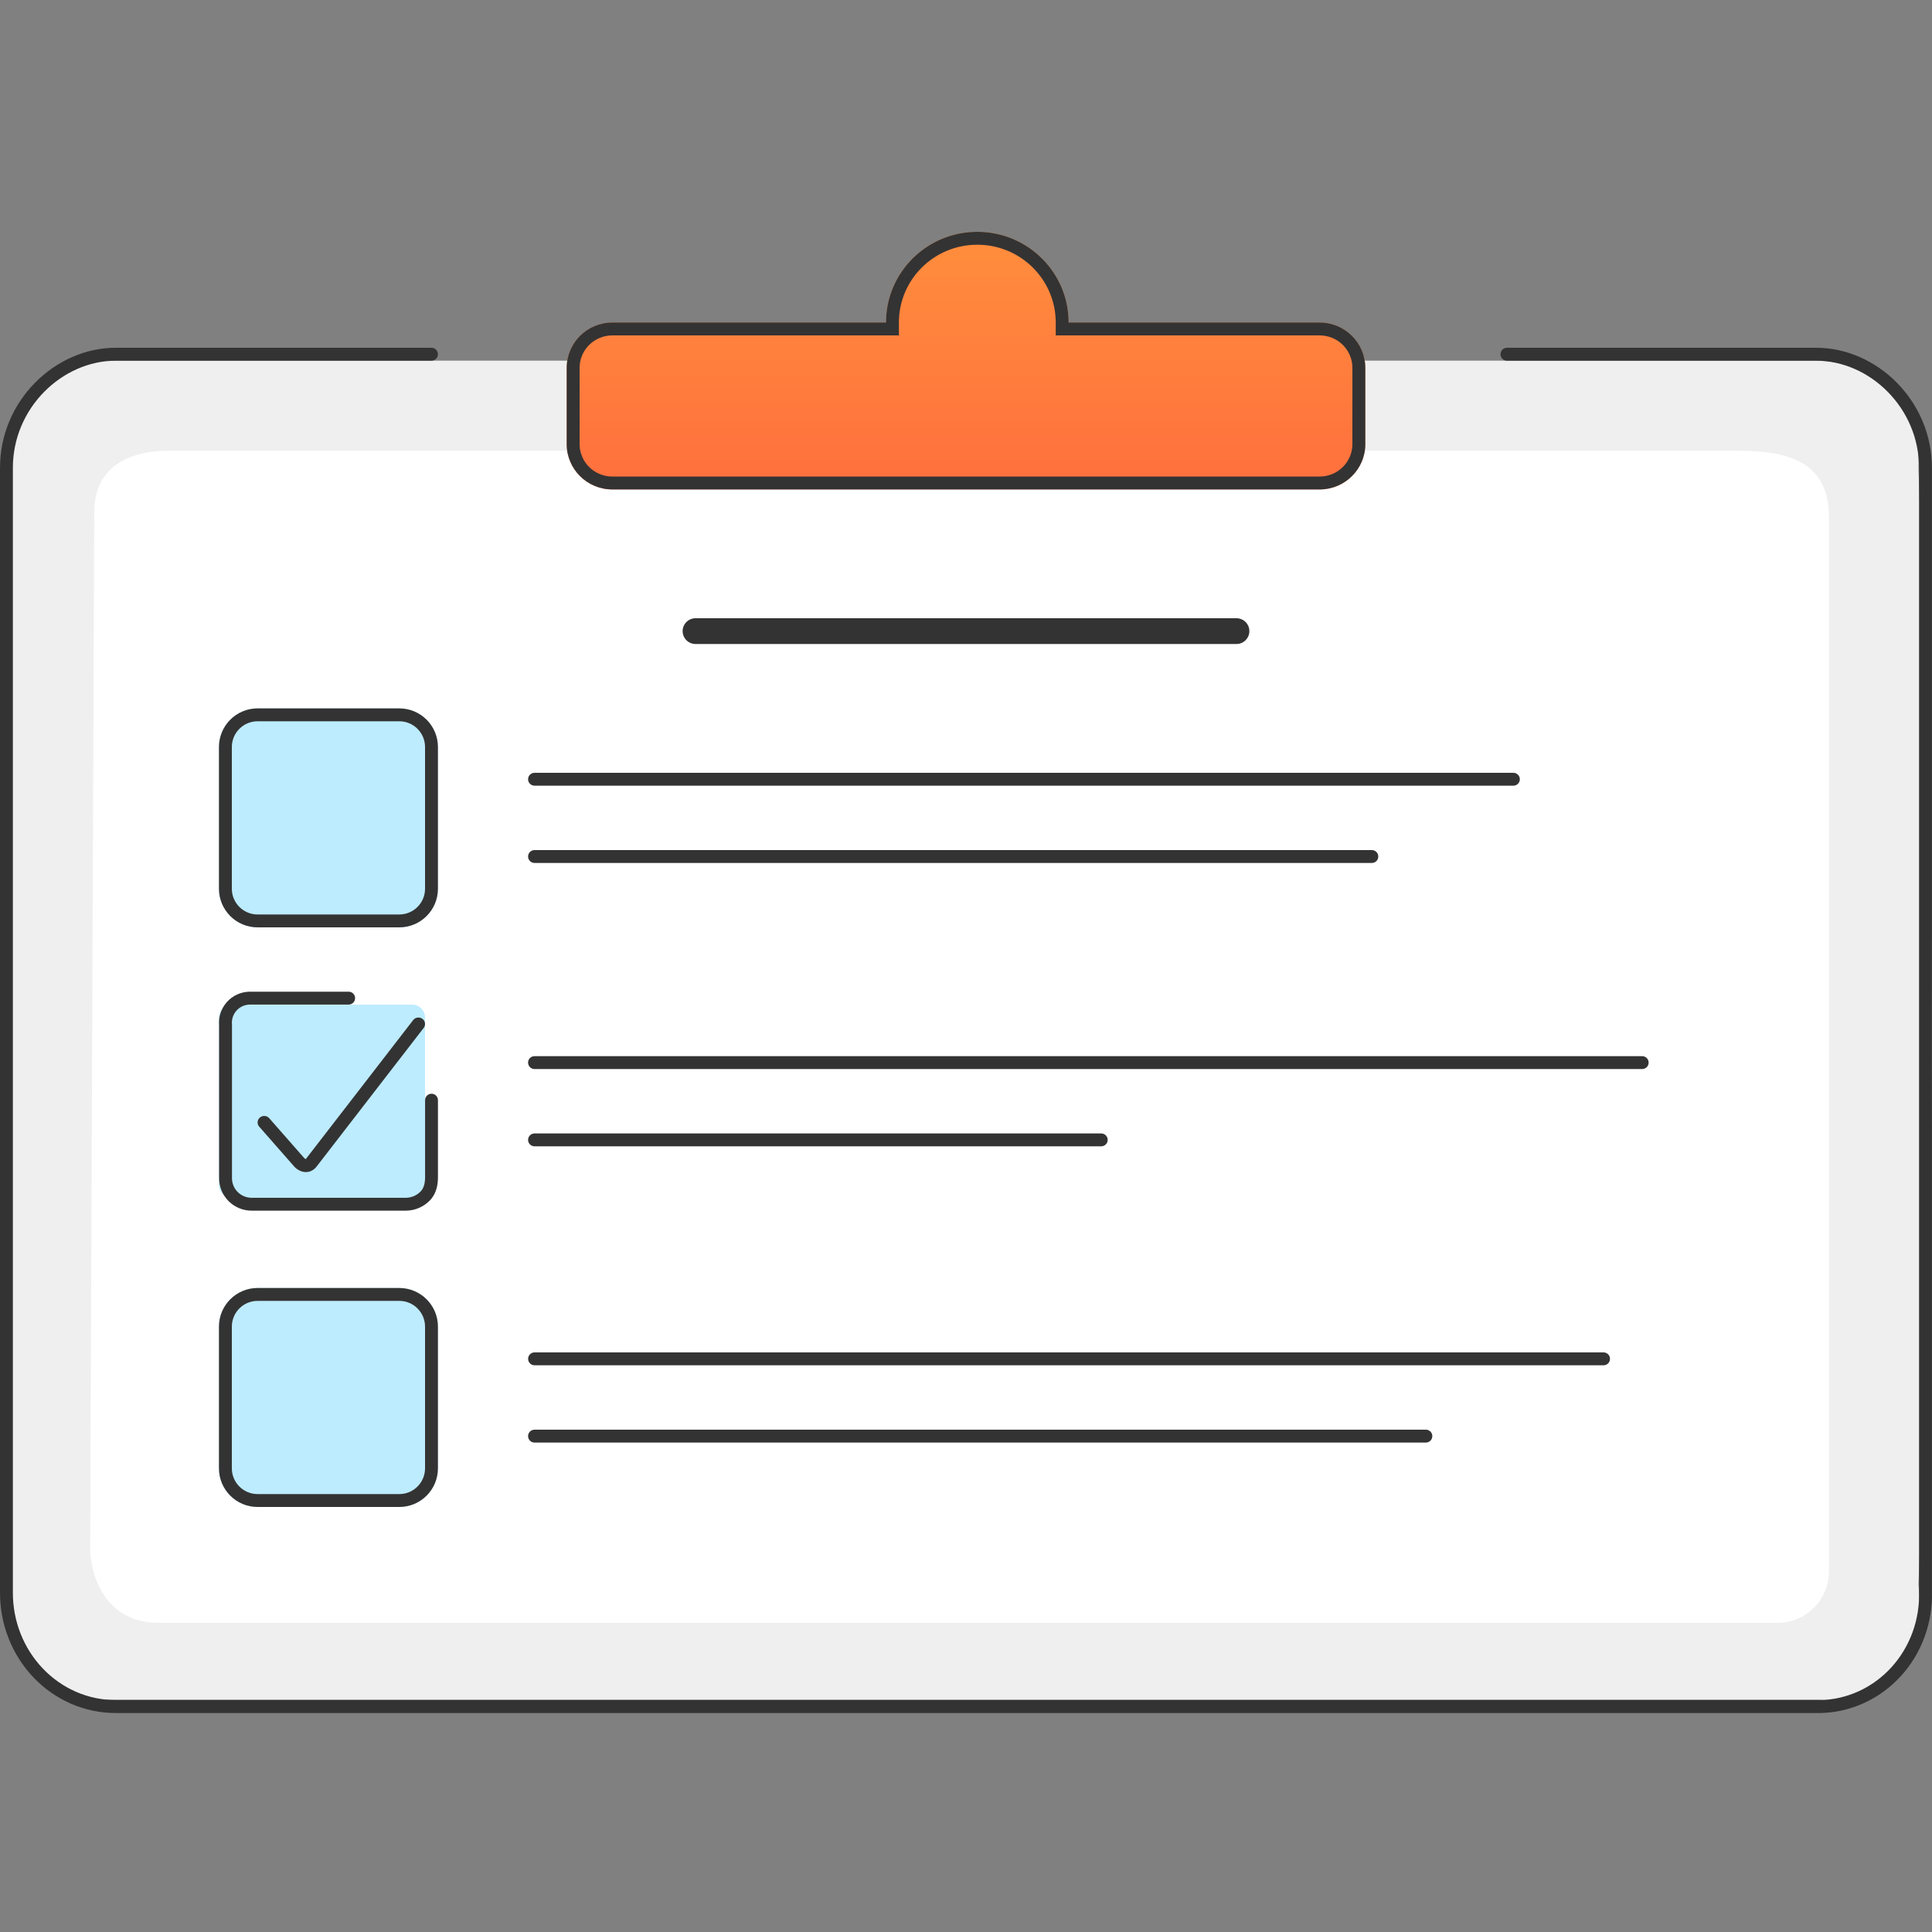 <svg width="150" height="150" viewBox="0 0 150 150" fill="none" xmlns="http://www.w3.org/2000/svg">
<rect x="0" y="0" width="150" height="150" fill="#808080" stroke="none"/>
<path fill-rule="evenodd" clip-rule="evenodd" d="M0 36.849C-0.013 34.53 0.884 32.24 2.45 30.595C4.015 28.95 6.203 28 8.423 28H140.946C143.166 28 145.841 28.855 147.406 30.5C148.972 32.145 148.965 34.181 148.952 36.5C148.952 36.5 150 63.11 150 80C150 96.89 148.952 123 148.952 123C149.459 128.451 145.865 132.458 141.235 131.958H8.423C6.203 131.958 4.015 131.008 2.45 129.363C0.884 127.718 -0.013 125.428 0 123.108V36.849Z" fill="#EFEFEF"/>
<path fill-rule="evenodd" clip-rule="evenodd" d="M7.318 39.72C7.318 37.031 9.038 35 13.115 35L135.012 35C139.218 35 142.023 36.091 142 40.187V102.984V122C142 124.209 140.209 126 138 126H12.286C8.081 126 7 122.142 7 120.213L7.318 39.72Z" fill="white"/>
<path fill-rule="evenodd" clip-rule="evenodd" d="M8.987 28.005C4.842 28.005 0.974 31.666 1 36.372L1 36.374L1 123.626L1 123.628C0.994 124.727 1.197 125.816 1.597 126.832C1.997 127.848 2.586 128.771 3.329 129.548C4.072 130.325 4.955 130.94 5.925 131.36C6.896 131.78 7.936 131.995 8.987 131.995H141.295C142.333 131.977 143.357 131.743 144.308 131.309C145.261 130.874 146.121 130.245 146.84 129.459C147.558 128.672 148.119 127.744 148.489 126.728C148.86 125.712 149.032 124.629 148.995 123.542L148.995 123.525V36.372C149.021 31.666 145.153 28.005 141.008 28.005H117C116.724 28.005 116.5 27.78 116.5 27.502C116.5 27.225 116.724 27 117 27H141.008C145.712 27 150.024 31.119 149.995 36.377V123.516C150.035 124.729 149.842 125.938 149.428 127.074C149.013 128.212 148.384 129.254 147.576 130.138C146.769 131.022 145.798 131.732 144.722 132.223C143.646 132.715 142.485 132.979 141.308 133L141.299 133H8.987C7.8 133 6.625 132.756 5.53 132.283C4.435 131.81 3.442 131.116 2.608 130.244C1.774 129.372 1.114 128.338 0.667 127.202C0.22 126.066 -0.006 124.85 0 123.624V36.376C-0.028 31.118 4.284 27 8.987 27H33.5C33.776 27 34 27.225 34 27.502C34 27.78 33.776 28.005 33.5 28.005H8.987Z" fill="#333333"/>
<path fill-rule="evenodd" clip-rule="evenodd" d="M82.967 25.041C82.967 21.156 79.795 18 75.878 18C71.962 18 68.79 21.146 68.79 25.041H47.544C45.591 25.041 44 26.613 44 28.556V34.485C44 36.427 45.591 38 47.544 38H102.456C104.409 38 106 36.427 106 34.485V28.556C106 26.613 104.409 25.041 102.456 25.041H82.967Z" fill="url(#paint0_linear_125_10475)"/>
<path fill-rule="evenodd" clip-rule="evenodd" d="M81.967 26.041V25.041C81.967 21.714 79.248 19 75.878 19C72.507 19 69.79 21.705 69.79 25.041V26.041H47.544C46.135 26.041 45 27.174 45 28.556V34.485C45 35.866 46.135 37 47.544 37H102.456C103.865 37 105 35.866 105 34.485V28.556C105 27.174 103.865 26.041 102.456 26.041H81.967ZM82.967 25.041C82.967 21.156 79.795 18 75.878 18C71.962 18 68.79 21.146 68.79 25.041H47.544C45.591 25.041 44 26.613 44 28.556V34.485C44 36.427 45.591 38 47.544 38H102.456C104.409 38 106 36.427 106 34.485V28.556C106 26.613 104.409 25.041 102.456 25.041H82.967Z" fill="#333333"/>
<path d="M17 103C17 101.343 18.343 100 20 100H31C32.657 100 34 101.343 34 103V114C34 115.657 32.657 117 31 117H20C18.343 117 17 115.657 17 114V103Z" fill="#BDECFF"/>
<path fill-rule="evenodd" clip-rule="evenodd" d="M31 101H20C18.895 101 18 101.895 18 103V114C18 115.105 18.895 116 20 116H31C32.105 116 33 115.105 33 114V103C33 101.895 32.105 101 31 101ZM20 100C18.343 100 17 101.343 17 103V114C17 115.657 18.343 117 20 117H31C32.657 117 34 115.657 34 114V103C34 101.343 32.657 100 31 100H20Z" fill="#333333"/>
<path fill-rule="evenodd" clip-rule="evenodd" d="M124.502 106C124.777 106 125 105.776 125 105.5C125 105.224 124.777 105 124.502 105L41.5 105C41.225 105 41.002 105.224 41.002 105.5C41.002 105.776 41.225 106 41.5 106L124.502 106ZM110.707 112C110.982 112 111.205 111.776 111.205 111.5C111.205 111.224 110.982 111 110.707 111L41.498 111C41.223 111 41 111.224 41 111.5C41 111.776 41.223 112 41.498 112L110.707 112Z" fill="#333333"/>
<path fill-rule="evenodd" clip-rule="evenodd" d="M41 82.5C41 82.224 41.224 82 41.5 82H127.5C127.776 82 128 82.224 128 82.5C128 82.776 127.776 83 127.5 83H41.5C41.224 83 41 82.776 41 82.5Z" fill="#333333"/>
<path fill-rule="evenodd" clip-rule="evenodd" d="M41 88.5C41 88.224 41.225 88 41.502 88H85.498C85.775 88 86 88.224 86 88.5C86 88.776 85.775 89 85.498 89H41.502C41.225 89 41 88.776 41 88.5Z" fill="#333333"/>
<path fill-rule="evenodd" clip-rule="evenodd" d="M17 79C17 78.448 17.448 78 18 78H32C32.552 78 33 78.448 33 79V92C33 92.552 32.552 93 32 93H18C17.448 93 17 92.552 17 92V79Z" fill="#BDECFF"/>
<path fill-rule="evenodd" clip-rule="evenodd" d="M32.796 79.102C33.022 79.269 33.067 79.585 32.896 79.806L24.589 90.561C24.399 90.811 24.116 90.995 23.763 91C23.423 91.005 23.125 90.842 22.891 90.621C22.88 90.61 22.869 90.599 22.859 90.587L20.124 87.473C19.939 87.262 19.964 86.945 20.179 86.764C20.394 86.583 20.718 86.607 20.903 86.817L23.62 89.912C23.679 89.965 23.719 89.984 23.738 89.991C23.744 89.985 23.754 89.976 23.765 89.96L23.768 89.957L23.768 89.957L32.077 79.2C32.248 78.978 32.57 78.934 32.796 79.102Z" fill="#333333"/>
<path fill-rule="evenodd" clip-rule="evenodd" d="M19.364 76.995H27.07C27.347 76.995 27.57 77.219 27.57 77.495C27.57 77.771 27.347 77.995 27.07 77.995H19.371C19.18 78.001 18.993 78.045 18.819 78.125C18.644 78.206 18.488 78.322 18.36 78.466C18.232 78.61 18.134 78.778 18.074 78.96C18.014 79.143 17.991 79.336 18.009 79.527C18.01 79.542 18.011 79.557 18.011 79.572V91.454C18.008 91.657 18.046 91.858 18.122 92.046C18.199 92.235 18.313 92.406 18.457 92.549C18.601 92.693 18.773 92.807 18.962 92.883C19.151 92.96 19.353 92.998 19.557 92.995L19.564 92.995L31.523 92.995C31.945 92.988 32.348 92.817 32.645 92.517C32.9 92.258 33.003 91.886 33.003 91.39V85.417C33.003 85.141 33.227 84.917 33.503 84.917C33.779 84.917 34.003 85.141 34.003 85.417V91.39C34.003 91.39 34.003 91.39 34.003 91.39C34.003 92.001 33.88 92.69 33.356 93.22C32.874 93.707 32.219 93.986 31.533 93.995L31.526 93.995L19.567 93.995C19.231 93.999 18.898 93.936 18.586 93.81C18.273 93.684 17.989 93.496 17.75 93.257C17.512 93.019 17.323 92.736 17.196 92.424C17.07 92.112 17.006 91.779 17.011 91.443V79.593C16.985 79.273 17.024 78.951 17.125 78.646C17.228 78.334 17.395 78.046 17.614 77.8C17.833 77.554 18.1 77.356 18.399 77.218C18.698 77.079 19.022 77.004 19.352 76.995L19.364 76.995Z" fill="#333333"/>
<path d="M17 58C17 56.343 18.343 55 20 55H31C32.657 55 34 56.343 34 58V69C34 70.657 32.657 72 31 72H20C18.343 72 17 70.657 17 69V58Z" fill="#BDECFF"/>
<path fill-rule="evenodd" clip-rule="evenodd" d="M31 56H20C18.895 56 18 56.895 18 58V69C18 70.105 18.895 71 20 71H31C32.105 71 33 70.105 33 69V58C33 56.895 32.105 56 31 56ZM20 55C18.343 55 17 56.343 17 58V69C17 70.657 18.343 72 20 72H31C32.657 72 34 70.657 34 69V58C34 56.343 32.657 55 31 55H20Z" fill="#333333"/>
<path fill-rule="evenodd" clip-rule="evenodd" d="M117.498 61C117.775 61 118 60.776 118 60.5C118 60.224 117.775 60 117.498 60L41.502 60C41.225 60 41 60.224 41 60.5C41 60.776 41.225 61 41.502 61L117.498 61ZM106.509 67C106.786 67 107.01 66.776 107.01 66.5C107.01 66.224 106.786 66 106.509 66L41.502 66C41.225 66 41 66.224 41 66.5C41 66.776 41.225 67 41.502 67L106.509 67Z" fill="#333333"/>
<path fill-rule="evenodd" clip-rule="evenodd" d="M97 49C97 49.552 96.552 50 96 50L54 50C53.448 50 53 49.552 53 49C53 48.448 53.448 48 54 48L96 48C96.552 48 97 48.448 97 49Z" fill="#333333"/>
<defs>
<linearGradient id="paint0_linear_125_10475" x1="75" y1="18" x2="75" y2="38" gradientUnits="userSpaceOnUse">
<stop stop-color="#FF8E3D"/>
<stop offset="1" stop-color="#FF6F3D"/>
</linearGradient>
</defs>
</svg>
